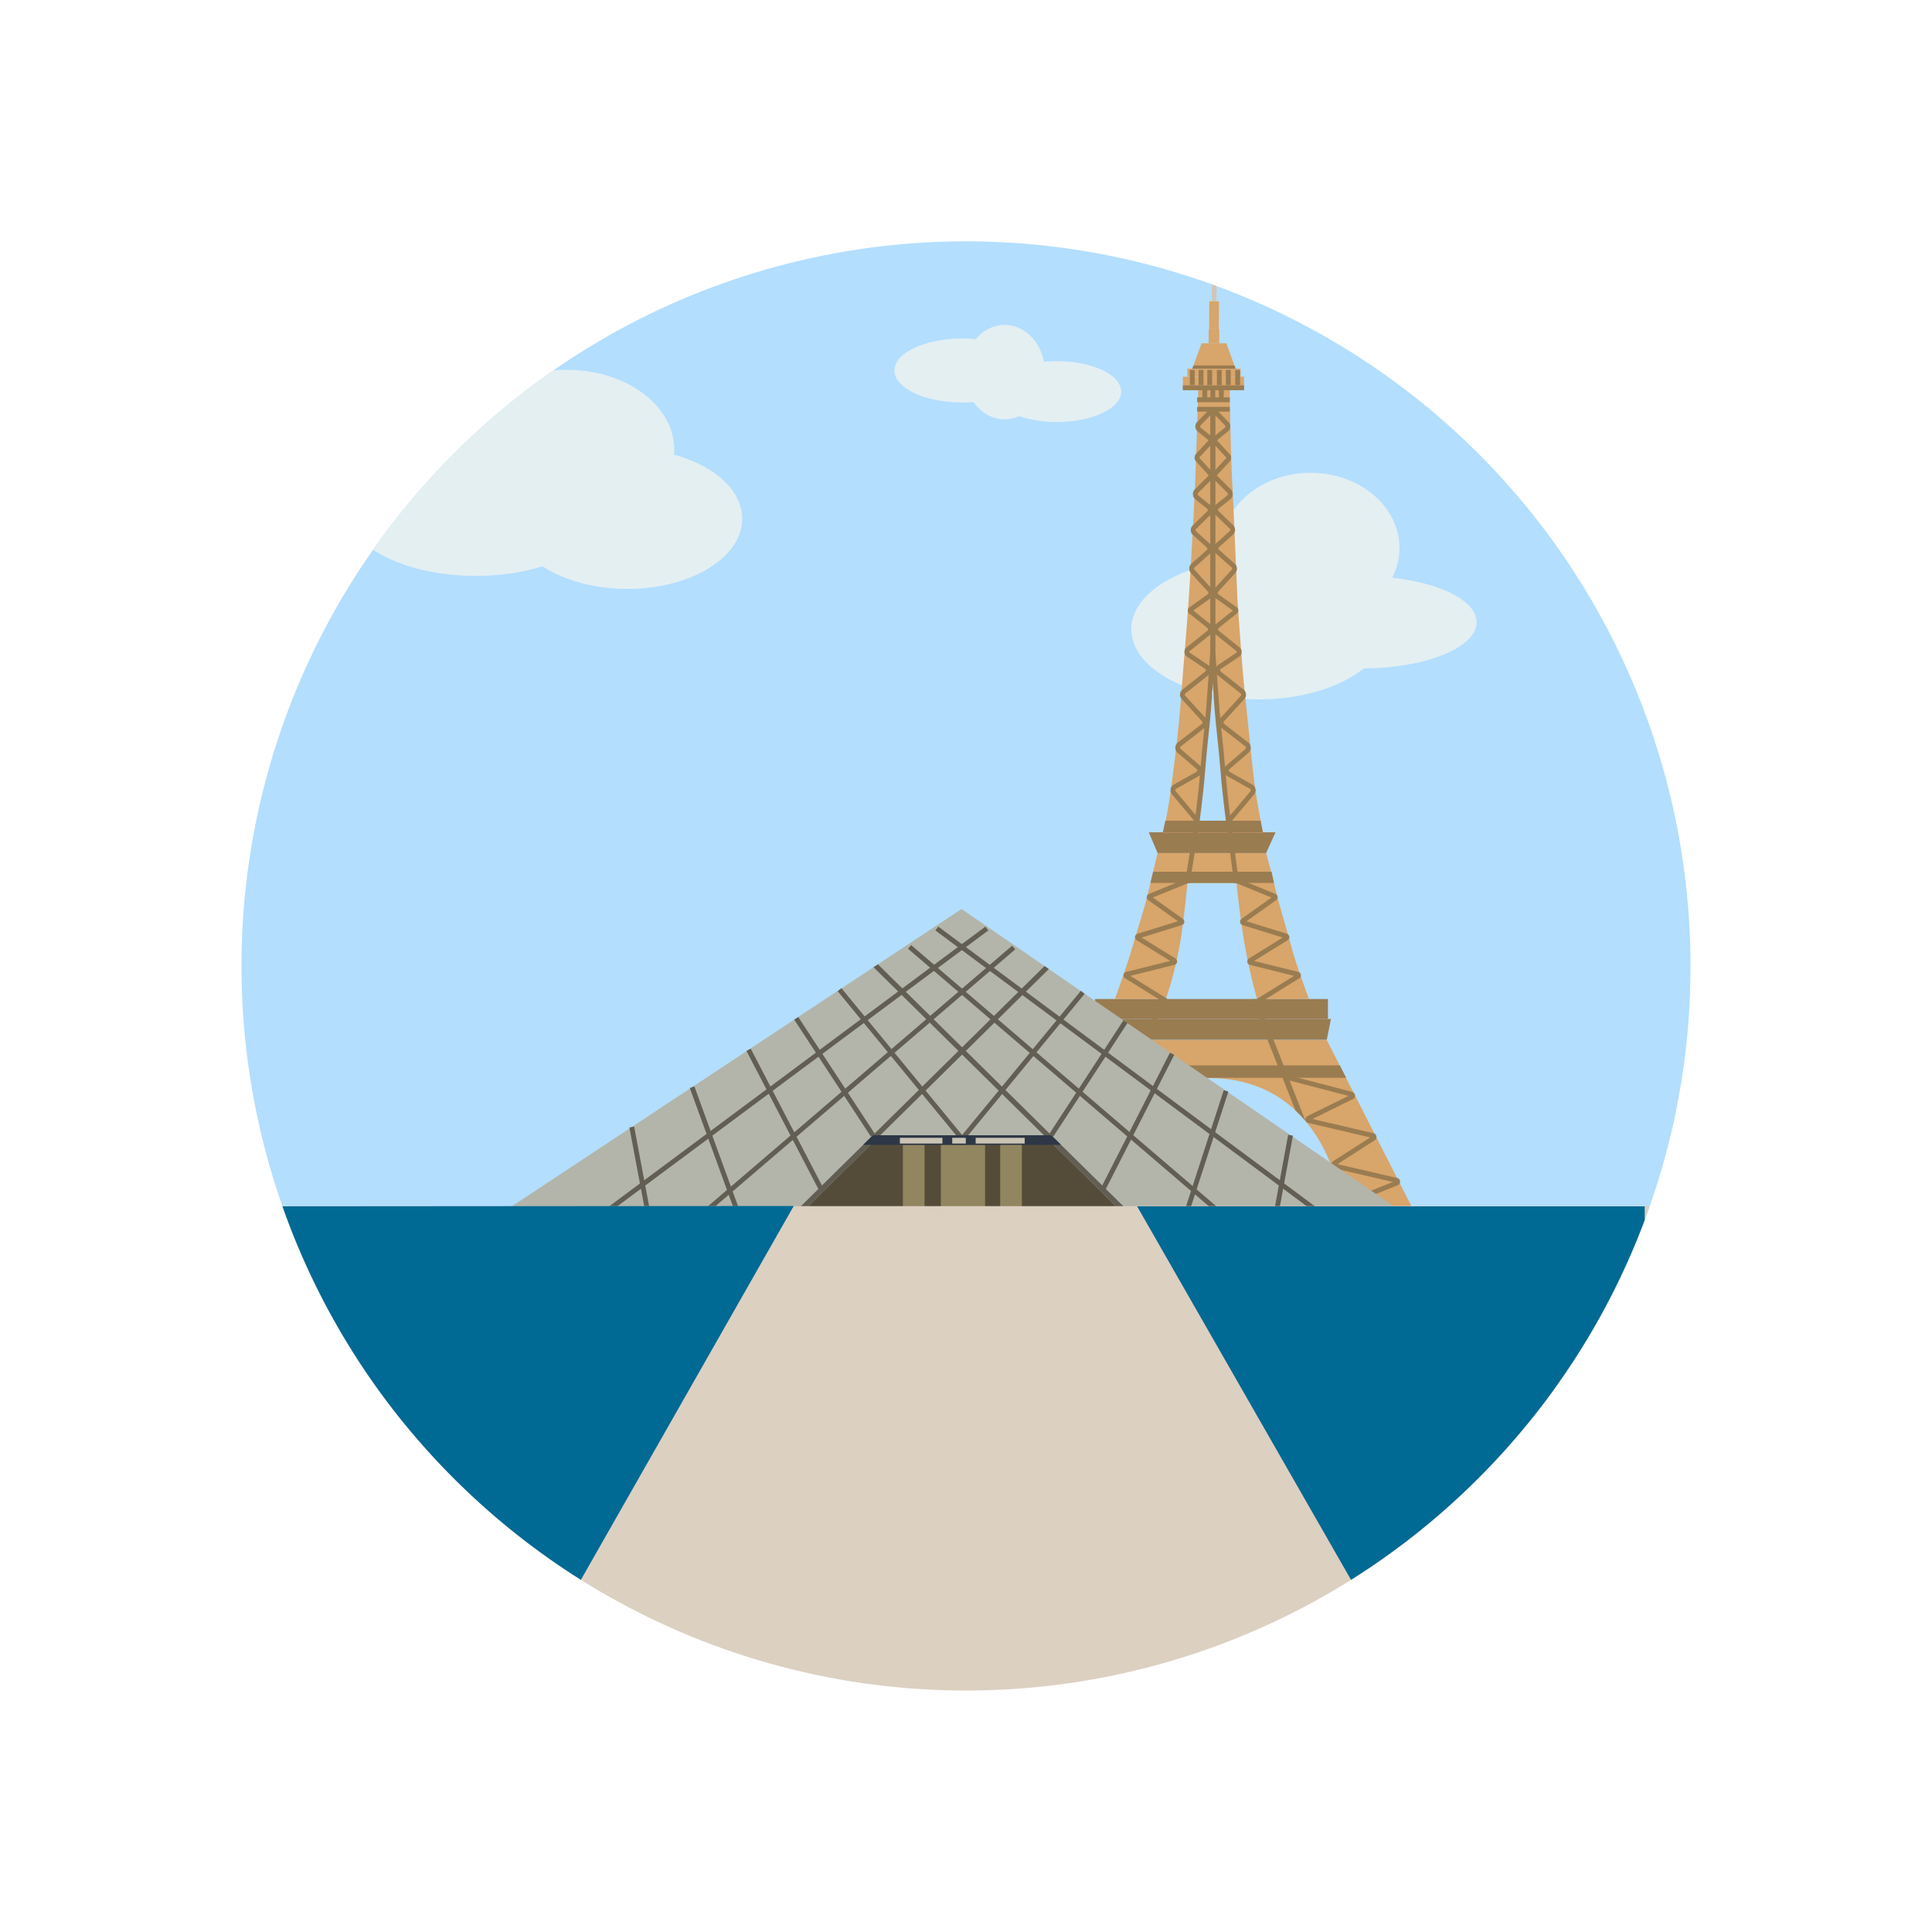 <svg id="Layer_1" data-name="Layer 1" xmlns="http://www.w3.org/2000/svg" xmlns:xlink="http://www.w3.org/1999/xlink" viewBox="0 0 400 400"><defs><style>.cls-1,.cls-10,.cls-14,.cls-7,.cls-8,.cls-9{fill:none;}.cls-2{clip-path:url(#clip-path);}.cls-3{fill:#b3defe;}.cls-4{fill:#e4eff2;}.cls-5{fill:#d8a56a;}.cls-6{fill:#9a7c51;}.cls-7{stroke:#d8a56a;stroke-width:2px;}.cls-14,.cls-7,.cls-8,.cls-9{stroke-miterlimit:10;}.cls-8{stroke:#d2c6ba;}.cls-10,.cls-9{stroke:#9a7c51;}.cls-10{stroke-linejoin:bevel;}.cls-11{fill:#b3b5aa;}.cls-12{fill:#544c39;}.cls-13{fill:#928660;}.cls-14{stroke:#625e53;}.cls-15{fill:#625e53;}.cls-16{fill:#2e3746;}.cls-17{fill:#cbc4b4;}.cls-18{fill:#dcd0c1;}.cls-19{fill:#006994;}</style><clipPath id="clip-path"><path class="cls-1" d="M350,200a149.27,149.27,0,0,1-27.79,87c-.27.39-.55.77-.82,1.15a150.86,150.86,0,0,1-47.51,42.43,150.18,150.18,0,0,1-150.61-1.65A150.85,150.85,0,0,1,77.79,287h0a150,150,0,0,1,6.39-182.31A151.08,151.08,0,0,1,99.73,88.44a150.8,150.8,0,0,1,30-21h0A150,150,0,0,1,350,200Z"/></clipPath></defs><g id="France"><g class="cls-2"><rect class="cls-3" x="31.09" y="44.06" width="327.74" height="251.21"/><ellipse class="cls-4" cx="260.51" cy="130.28" rx="26.29" ry="14.52"/><ellipse class="cls-4" cx="271.33" cy="113.46" rx="18.42" ry="15.57"/><ellipse class="cls-4" cx="281.95" cy="128.83" rx="23.77" ry="9.56"/><path class="cls-5" d="M292.22,249.72H277.86s0-.23-.09-.66c-.37-2.34-2-10.41-7.45-16.93h0a26,26,0,0,0-2.11-2.23h0c-4.09-3.84-9.85-6.7-18-6.7-8.29,0-14.06,3-18.07,7a26.16,26.16,0,0,0-2.23,2.54,36.43,36.43,0,0,0-6.68,16.62c0,.27,0,.42,0,.42H208l14.64-26.58,1.42-2.56,2.92-5.31h47.71l2.71,5.31,1.3,2.56Z"/><rect class="cls-6" x="226.72" y="206.84" width="48.22" height="4.14"/><polygon class="cls-6" points="226.11 210.98 275.55 210.98 274.7 215.27 226.98 215.27 226.11 210.98"/><path class="cls-5" d="M271,206.84H260.26a118.52,118.52,0,0,1-2.78-12.57c-1-6.33-1.47-11.47-1.47-11.47H245.85s-.63,6.56-1.26,10.79a77.37,77.37,0,0,1-3.22,13.25H230.82s2.39-6.47,3.58-10.57,2.66-8.62,3.4-11.79,1.87-7.86,1.87-7.86h22.46s1.42,5.14,1.87,7.22,2.56,9.19,3.46,12.54S271,206.84,271,206.84Z"/><polygon class="cls-6" points="239.67 176.62 237.85 172.32 264.08 172.32 262.13 176.62 239.67 176.62"/><path class="cls-5" d="M261,169.92c-.33-1.76-.78-4.17-1.08-6.26-.56-3.8-1.5-13.78-2.14-19.64-.39-3.56-.89-10.13-1.22-14.74-.22-3-.36-5.12-.36-5.12s-.44-10.31-.79-18.19c-.13-2.75-.24-5.21-.33-6.83-.2-4-.36-11.45-.46-16.37,0-.82,0-1.57,0-2.22V80.3c0-1.27,0-2.12-.05-2.31v0h-6.4v0c0,.19,0,1-.08,2.31a2.18,2.18,0,0,1,0,.25c0,.65,0,1.4-.07,2.22,0,.62,0,1.27-.06,2-.17,5.41-.41,12.47-.5,14.89-.07,1.73-.25,5.33-.47,9.32-.29,5.51-.65,11.77-.87,15-.05.56-.08,1.1-.12,1.61-.65,9-.88,10.86-1.39,17.8-.49,6.63-1,11.09-2,18.68-.44,3.43-.92,6.13-1.26,7.92-.31,1.56-.53,2.4-.53,2.4h20.7Zm-13.2.85v-.05l.08-.8v0l1.5-14.21,0-.42,0-.35.23-2.23c0-.26,0-.51.08-.76l.44-4.44a.28.28,0,0,0,0-.09l.78-7.75,1.09,8.25,0,.14s0,.09,0,.13l.09.91c0,.45.09.91.14,1.38l.89,9.21,1.13,10.24v0l0,.45a.31.31,0,0,0,0,.11v0Z"/><polygon class="cls-5" points="250.24 71.08 250.24 68.14 251.34 68.14 252.44 68.14 252.44 71.08 250.24 71.08"/><line class="cls-7" x1="251.34" y1="68.14" x2="251.38" y2="62.39"/><line class="cls-8" x1="251.38" y1="62.39" x2="251.38" y2="57.11"/><polygon class="cls-6" points="263.76 182.8 238.19 182.8 238.74 180.48 263.26 180.48 263.76 182.8"/><rect class="cls-5" x="245.84" y="76.33" width="11.01" height="1.66"/><rect class="cls-5" x="244.9" y="77.99" width="12.66" height="2.56"/><polygon class="cls-5" points="255.83 76.33 246.85 76.33 247.1 75.66 248.78 71.08 253.9 71.08 255.58 75.66 255.83 76.33"/><line class="cls-9" x1="244.9" y1="80.29" x2="257.57" y2="80.29"/><line class="cls-9" x1="246.85" y1="76.59" x2="246.85" y2="79.74"/><line class="cls-9" x1="248.67" y1="76.59" x2="248.67" y2="79.74"/><line class="cls-9" x1="250.46" y1="76.59" x2="250.46" y2="79.74"/><line class="cls-9" x1="252.44" y1="76.59" x2="252.44" y2="79.74"/><line class="cls-9" x1="254.31" y1="76.59" x2="254.31" y2="79.74"/><line class="cls-9" x1="256.24" y1="76.59" x2="256.24" y2="79.74"/><polygon class="cls-6" points="255.83 76.33 246.85 76.33 247.1 75.66 255.58 75.66 255.83 76.33"/><line class="cls-9" x1="247.86" y1="84.73" x2="254.61" y2="84.73"/><line class="cls-9" x1="247.86" y1="82.77" x2="254.61" y2="82.77"/><line class="cls-9" x1="251.1" y1="82.77" x2="251.1" y2="80.55"/><line class="cls-9" x1="252.86" y1="82.77" x2="252.86" y2="80.55"/><line class="cls-9" x1="249.44" y1="82.77" x2="249.44" y2="80.55"/><path class="cls-9" d="M251.1,84.73v49.89s.62,9.14.89,12.49.8,7.31,1.21,12.55,1.2,10.86,1.2,10.86L256,182.8"/><path class="cls-6" d="M261.45,172.33H240.74s.22-.85.53-2.41H261C261.24,171.34,261.45,172.33,261.45,172.33Z"/><path class="cls-9" d="M245.85,182.8l1.94-12.28s.8-5.63,1.21-10.86.93-9.19,1.2-12.55.9-12.49.9-12.49V84.73"/><path class="cls-6" d="M241.37,206.84,238,215.27l-5.88,14.87a26.16,26.16,0,0,0-2.23,2.54l6.88-17.41,3.33-8.43Z"/><path class="cls-6" d="M270.31,232.12a26,26,0,0,0-2.11-2.23h0l-5.77-14.61-3.33-8.43h1.23l3.34,8.43Z"/><polygon class="cls-6" points="278.7 223.15 222.64 223.15 224.06 220.58 277.4 220.58 278.7 223.15"/><path class="cls-10" d="M251.1,84.73l2.88,3a.81.81,0,0,1-.07,1.2l-2.15,1.75a.63.63,0,0,0-.07.92l2.51,2.75a.65.65,0,0,1,0,.89L251.64,98a.61.61,0,0,0,0,.86l2.8,2.78a.91.91,0,0,1-.07,1.36L252,104.89a.85.85,0,0,0-.06,1.28l3,2.91a.85.85,0,0,1,0,1.24l-2.9,2.61a.85.85,0,0,0,0,1.27l3.27,2.89a.85.85,0,0,1,.06,1.22l-3.53,3.87a.85.85,0,0,0,.13,1.27l3.8,2.71a.29.29,0,0,1,0,.47l-3.76,3a.86.86,0,0,0,0,1.34l4.28,3.44a.7.7,0,0,1,0,1.12l-3.81,2.55a.85.85,0,0,0,0,1.38l4.67,3.7a.85.85,0,0,1,.1,1.25l-4.21,4.6a.86.86,0,0,0,.11,1.26l5,3.88a.87.87,0,0,1,0,1.33l-3.93,3.39a.85.85,0,0,0,.14,1.39l4.66,2.61a.85.85,0,0,1,.24,1.29l-4.84,5.77"/><path class="cls-10" d="M251.1,84.73l-2.89,3a.82.82,0,0,0,.07,1.2l2.15,1.75a.63.63,0,0,1,.07.92L248,94.3a.64.64,0,0,0,0,.89L250.55,98a.61.61,0,0,1,0,.86l-2.8,2.78a.91.91,0,0,0,.07,1.36l2.41,1.94a.86.86,0,0,1,.07,1.28l-3,2.91a.85.85,0,0,0,0,1.24l2.89,2.61a.85.85,0,0,1,0,1.27L247,117.09a.87.87,0,0,0-.06,1.22l3.53,3.87a.85.85,0,0,1-.13,1.27l-3.8,2.71a.29.29,0,0,0,0,.47l3.76,3a.86.86,0,0,1,0,1.34L246,134.4a.7.7,0,0,0,0,1.12l3.81,2.55a.85.85,0,0,1,0,1.38l-4.67,3.7a.85.85,0,0,0-.1,1.25l4.21,4.6a.86.86,0,0,1-.1,1.26l-5,3.88a.86.86,0,0,0,0,1.33l3.93,3.39a.85.85,0,0,1-.14,1.39l-4.66,2.61a.85.85,0,0,0-.24,1.29l4.84,5.77"/><path class="cls-9" d="M256,182.32l7.87,3.22a.24.24,0,0,1,.06.41l-6.59,4.69a.23.23,0,0,0,.07.41l8.88,2.76a.23.23,0,0,1,.05.42l-7.49,4.63a.23.23,0,0,0,.06.42l9.74,2.43a.23.23,0,0,1,.06.43l-8.23,5.11"/><path class="cls-9" d="M245.94,182.32l-7.87,3.22a.24.24,0,0,0-.06.41l6.59,4.69a.23.23,0,0,1-.07.41l-8.88,2.76a.24.24,0,0,0-.06.42l7.5,4.63a.23.23,0,0,1-.06.42l-9.74,2.43a.23.23,0,0,0-.06.43l8.23,5.11"/><path class="cls-9" d="M233.69,223.14l-12.44,3.52a.3.3,0,0,0-.08.54l8.47,4.61a.29.29,0,0,1-.1.54l-12.91,2.82a.29.29,0,0,0-.1.54l8.13,5.18a.3.3,0,0,1-.09.54l-13.14,2.95a.29.29,0,0,0,0,.56l9.08,3.67"/><path class="cls-6" d="M223.25,249.3c0,.27,0,.42,0,.42H222l-1.86-.77.33-.8Z"/><path class="cls-9" d="M266.77,223.14l13,3.39c.24.07.41.4.19.53l-9,4.44c-.23.14-.3.45,0,.5l13.29,3.11a.3.3,0,0,1,.1.55l-8,5.13c-.22.14-.35.53-.09.59l12.9,3a.29.29,0,0,1,0,.56L280,248.61"/><path class="cls-6" d="M280.33,249l-1.86.77h-.61s0-.23-.09-.66l2.23-.91Z"/><polygon class="cls-11" points="289.2 250.16 105.35 250.16 180.85 200.25 181.76 199.65 187.61 195.78 188.05 195.49 193.27 192.04 193.72 191.75 199.08 188.21 204.4 191.86 204.84 192.16 210.02 195.72 210.45 196.02 216.26 200.01 217.15 200.63 289.2 250.16"/><polygon class="cls-12" points="181.24 236.03 166.9 250.17 231.48 250.17 217.28 236.17 181.24 236.03"/><rect class="cls-13" x="207.08" y="236.77" width="4.49" height="13.4"/><rect class="cls-13" x="194.79" y="237.02" width="9.16" height="13.14"/><rect class="cls-13" x="186.93" y="237.02" width="4.49" height="13.14"/><line class="cls-14" x1="204.32" y1="192.24" x2="126.41" y2="250.17"/><line class="cls-14" x1="209.88" y1="196.17" x2="146.84" y2="250.17"/><line class="cls-14" x1="224.17" y1="205.45" x2="199.37" y2="235.57"/><line class="cls-14" x1="233.01" y1="211.53" x2="217.66" y2="235.04"/><line class="cls-14" x1="242.67" y1="218.17" x2="228.07" y2="246.8"/><line class="cls-14" x1="253.84" y1="225.86" x2="245.95" y2="250.16"/><line class="cls-14" x1="267.19" y1="235.04" x2="264.41" y2="250.17"/><line class="cls-14" x1="193.96" y1="192.24" x2="271.97" y2="250.17"/><line class="cls-14" x1="188.31" y1="196.04" x2="251.55" y2="250.17"/><line class="cls-14" x1="173.82" y1="204.9" x2="199.02" y2="235.57"/><line class="cls-14" x1="164.85" y1="210.83" x2="180.72" y2="235.04"/><line class="cls-14" x1="154.99" y1="217.35" x2="170.32" y2="246.8"/><line class="cls-14" x1="143.29" y1="225.09" x2="152.43" y2="250.16"/><line class="cls-14" x1="130.8" y1="233.34" x2="133.97" y2="250.17"/><polygon class="cls-15" points="233.01 250.16 231.48 250.16 218.15 237.03 216.13 235.04 199.19 218.34 198.43 217.58 180.85 200.25 181.76 199.65 199.19 216.83 199.96 217.58 217.66 235.04 218.35 235.72 219.68 237.03 233.01 250.16"/><polygon class="cls-15" points="217.15 200.63 199.96 217.58 199.19 218.34 182.25 235.04 180.24 237.03 166.91 250.16 165.38 250.16 178.71 237.03 180.01 235.74 180.72 235.04 198.43 217.58 199.19 216.83 216.26 200.01 217.15 200.63"/><polygon class="cls-16" points="219.68 237.03 178.71 237.03 180.01 235.74 180.72 235.04 217.66 235.04 218.35 235.72 219.68 237.03"/><rect class="cls-17" x="186.31" y="235.57" width="8.81" height="1.19"/><rect class="cls-17" x="202" y="235.57" width="10.15" height="1.19"/><rect class="cls-17" x="197.15" y="235.57" width="2.81" height="1.19"/><rect class="cls-18" x="50.38" y="249.72" width="292.45" height="102.94"/><ellipse class="cls-4" cx="199.29" cy="76.71" rx="14.11" ry="6.63"/><ellipse class="cls-4" cx="207.99" cy="77.04" rx="8.36" ry="9.77"/><ellipse class="cls-4" cx="218.8" cy="81.07" rx="13.33" ry="6.3"/><polygon class="cls-19" points="164.34 249.68 120.27 327.08 52.2 349.09 52.2 249.76 164.34 249.68"/><polygon class="cls-19" points="235.43 249.76 340.52 249.76 340.52 345.73 280.97 345.73 279.71 327.08 235.43 249.76"/><ellipse class="cls-4" cx="98.5" cy="105.01" rx="27.08" ry="14.22"/><ellipse class="cls-4" cx="117.37" cy="93.09" rx="22.23" ry="16.53"/><ellipse class="cls-4" cx="129.86" cy="107.41" rx="23.81" ry="14.52"/></g></g></svg>